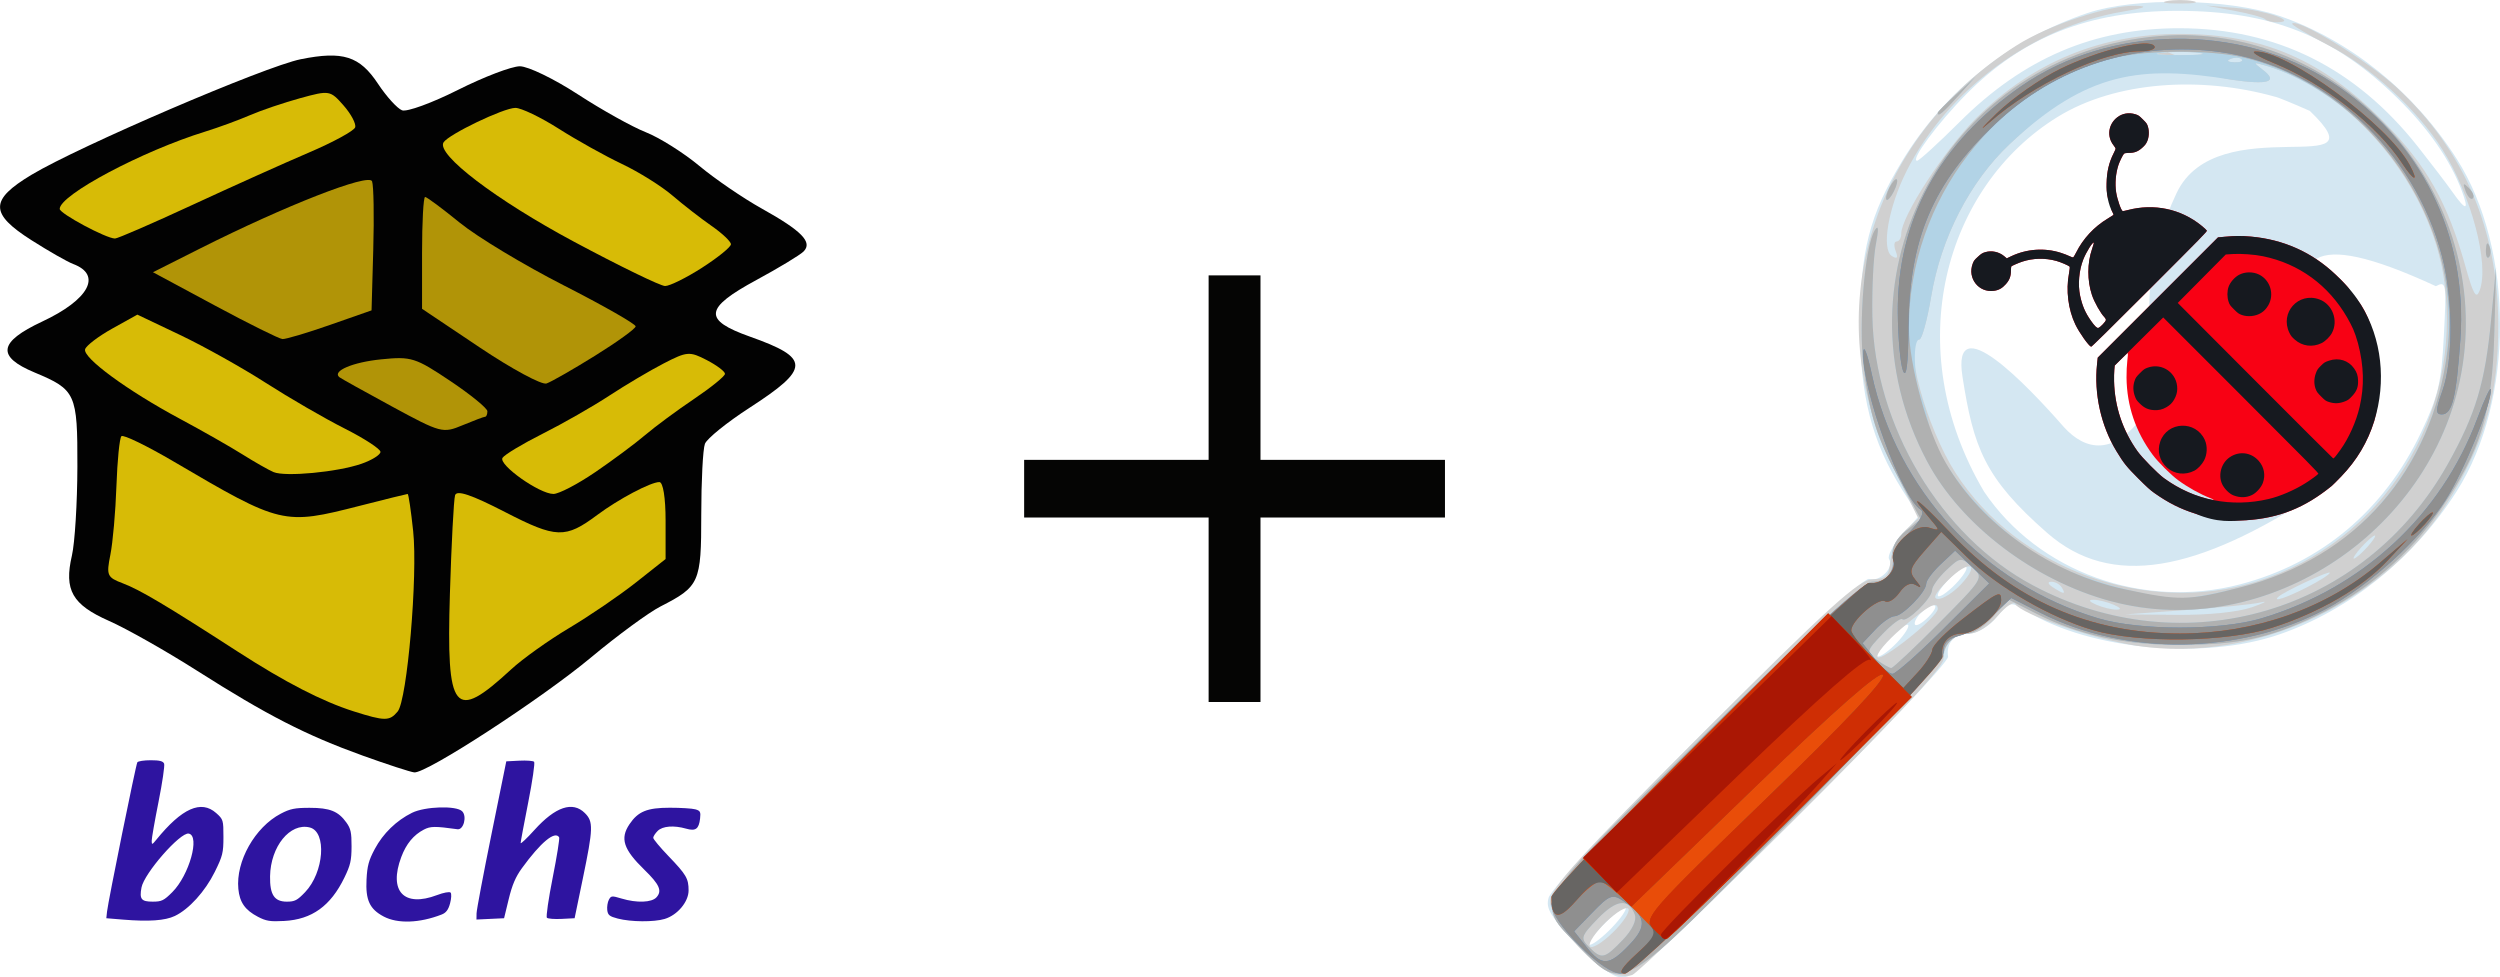 <?xml version="1.0" encoding="UTF-8" standalone="no"?>
<svg
   xmlns:svg="http://www.w3.org/2000/svg"
   xmlns="http://www.w3.org/2000/svg"
   xmlns:sodipodi="http://sodipodi.sourceforge.net/DTD/sodipodi-0.dtd"
   xmlns:inkscape="http://www.inkscape.org/namespaces/inkscape"
   sodipodi:docname="bochsdbg.svg"
   inkscape:version="1.1-dev (d1157cc2fb, 2020-05-29)"
   id="svg6"
   version="1.1"
   viewBox="0 0 152.976 59.805"
   height="59.805mm"
   width="152.976mm">
  <defs
     id="defs2" />
  <sodipodi:namedview
     inkscape:window-maximized="1"
     inkscape:window-y="27"
     inkscape:window-x="0"
     inkscape:window-height="1025"
     inkscape:window-width="1920"
     fit-margin-bottom="0"
     fit-margin-right="0"
     fit-margin-left="0"
     fit-margin-top="0"
     inkscape:snap-global="false"
     showgrid="false"
     inkscape:current-layer="layer3"
     inkscape:document-units="mm"
     inkscape:cy="191.61608"
     inkscape:cx="282.24779"
     inkscape:zoom="1.4"
     inkscape:pageshadow="2"
     inkscape:pageopacity="0.0"
     borderopacity="1.0"
     bordercolor="#666666"
     pagecolor="#ffffff"
     id="base" />
  <g
     transform="translate(-26.841,-17.948)"
     id="layer1"
     inkscape:groupmode="layer"
     inkscape:label="Layer 1">
    <g
       transform="matrix(0.46,0,0,0.46,92.117,-112.138)"
       id="g108567">
      <path
         id="path108460"
         d="m -125.557,405.123 -2.205,-0.182 0.095,-0.882 c 0.147,-1.366 3.837,-19.545 4.03,-19.858 0.094,-0.153 0.895,-0.277 1.78,-0.277 1.187,0 1.655,0.12 1.785,0.459 0.097,0.253 -0.238,2.534 -0.744,5.071 -0.506,2.536 -0.916,4.876 -0.911,5.199 0.009,0.541 0.057,0.53 0.607,-0.147 3.416,-4.206 5.971,-5.343 7.977,-3.551 0.93,0.831 0.96,0.929 0.96,3.175 0,2.103 -0.106,2.533 -1.153,4.65 -1.282,2.593 -3.429,4.962 -5.314,5.862 -1.294,0.618 -3.447,0.768 -6.908,0.482 z m 6.574,-3.654 c 2.247,-2.247 3.72,-7.497 2.185,-7.788 -1.119,-0.212 -5.93,5.281 -6.286,7.177 -0.29,1.548 -0.028,1.878 1.494,1.878 1.187,0 1.484,-0.144 2.607,-1.267 z m 11.374,3.272 c -1.698,-0.887 -2.418,-1.918 -2.59,-3.704 -0.352,-3.669 2.204,-8.202 5.641,-10.002 1.249,-0.654 1.867,-0.78 3.84,-0.781 2.691,-0.002 3.817,0.451 4.9,1.97 0.573,0.803 0.683,1.32 0.678,3.164 -0.006,1.874 -0.148,2.496 -0.952,4.149 -1.834,3.777 -4.321,5.568 -8.007,5.767 -1.879,0.102 -2.397,0.019 -3.51,-0.563 z m 6.288,-3.265 c 2.524,-2.634 2.914,-8.034 0.622,-8.609 -2.624,-0.658 -5.216,2.532 -5.281,6.499 -0.04,2.45 0.569,3.37 2.233,3.37 1.052,0 1.385,-0.172 2.426,-1.26 z m 10.454,3.236 c -1.867,-0.987 -2.422,-2.187 -2.281,-4.924 0.094,-1.813 0.292,-2.546 1.101,-4.063 1.096,-2.057 2.878,-3.787 4.95,-4.808 1.736,-0.855 5.892,-0.982 6.671,-0.204 0.669,0.669 0.191,2.503 -0.623,2.39 -3.002,-0.416 -3.587,-0.41 -4.467,0.045 -1.372,0.709 -2.353,1.899 -3.008,3.645 -1.71,4.559 0.347,6.744 4.768,5.064 0.855,-0.325 1.648,-0.472 1.788,-0.331 0.14,0.14 0.112,0.775 -0.065,1.431 -0.232,0.861 -0.534,1.263 -1.124,1.492 -2.947,1.146 -5.854,1.245 -7.71,0.263 z m 31.154,0.278 c -1.114,-0.29 -1.337,-0.469 -1.414,-1.138 -0.05,-0.437 0.047,-1.053 0.216,-1.369 0.289,-0.54 0.391,-0.55 1.682,-0.162 2.029,0.611 4.013,0.541 4.65,-0.163 0.779,-0.861 0.408,-1.702 -1.619,-3.675 -2.782,-2.708 -3.251,-4.15 -1.97,-6.051 1.146,-1.7 2.346,-2.19 5.363,-2.19 1.455,0 2.983,0.095 3.396,0.212 0.655,0.185 0.735,0.342 0.63,1.239 -0.161,1.381 -0.593,1.694 -1.843,1.336 -1.645,-0.472 -3.147,-0.353 -3.8,0.3 -0.323,0.323 -0.588,0.734 -0.588,0.913 0,0.179 0.909,1.27 2.019,2.425 2.381,2.476 2.684,2.993 2.684,4.578 0,1.516 -1.483,3.282 -3.183,3.792 -1.432,0.429 -4.479,0.406 -6.223,-0.047 z m -18.799,-0.697 c 0.007,-0.452 0.9,-5.187 1.984,-10.522 l 1.971,-9.7 1.733,-0.089 c 0.953,-0.049 1.839,0.017 1.969,0.147 0.13,0.13 -0.22,2.547 -0.778,5.372 -0.558,2.825 -1.014,5.27 -1.014,5.434 0,0.164 0.821,-0.612 1.825,-1.724 2.806,-3.109 5.099,-3.878 6.722,-2.255 1.138,1.138 1.11,2.019 -0.273,8.694 l -1.096,5.291 -1.721,0.089 c -0.947,0.049 -1.83,-0.02 -1.964,-0.153 -0.134,-0.134 0.214,-2.539 0.772,-5.344 0.558,-2.806 0.943,-5.217 0.856,-5.358 -0.558,-0.902 -2.442,0.66 -4.948,4.104 -0.844,1.159 -1.302,2.232 -1.759,4.115 l -0.618,2.547 -1.837,0.087 -1.837,0.087 z"
         style="fill:#2e14a0;stroke-width:0.294"
         sodipodi:nodetypes="scsssssssssssssssssssscsssssssssssssssssssssssssssssssssssssssssscssssssscssssssccccs" />
      <g
         id="g108553">
        <path
           id="path108458"
           d="m -93.664,383.306 c -7.522,-2.707 -12.733,-5.378 -22.058,-11.309 -4.092,-2.602 -9.345,-5.574 -11.674,-6.604 -4.904,-2.169 -6.008,-4.106 -4.945,-8.684 0.391,-1.688 0.72,-7.013 0.731,-11.835 0.021,-9.738 -0.205,-10.236 -5.685,-12.526 -5.099,-2.13 -4.814,-4.053 1.002,-6.777 6.229,-2.918 7.999,-6.2 4.127,-7.656 -0.77,-0.29 -3.268,-1.715 -5.549,-3.167 -5.576,-3.549 -5.576,-5.351 0,-8.701 6.306,-3.788 31.078,-14.422 35.813,-15.373 5.615,-1.128 7.84,-0.421 10.279,3.263 1.123,1.698 2.564,3.287 3.2,3.531 0.637,0.244 3.977,-0.974 7.423,-2.706 3.446,-1.733 7.159,-3.15 8.251,-3.15 1.092,0 4.566,1.682 7.722,3.737 3.155,2.055 7.22,4.321 9.032,5.036 1.812,0.714 5.012,2.728 7.112,4.475 2.099,1.747 5.832,4.298 8.296,5.671 5.346,2.978 6.81,4.481 5.573,5.719 -0.475,0.475 -3.287,2.176 -6.248,3.779 -6.974,3.775 -7.15,5.324 -0.859,7.555 8.028,2.847 8.019,4.215 -0.061,9.442 -3.005,1.944 -5.683,4.106 -5.951,4.806 -0.268,0.699 -0.488,4.951 -0.488,9.447 0,9.023 -0.224,9.528 -5.416,12.186 -1.584,0.811 -5.725,3.848 -9.202,6.748 -6.625,5.526 -21.962,15.503 -23.563,15.328 -0.513,-0.056 -3.599,-1.061 -6.859,-2.234 z"
           style="fill:#020202;fill-opacity:1;stroke-width:0.79" />
        <path
           id="path108485"
           d="m -116.336,310.066 c 5.299,-2.453 12.28,-5.591 15.514,-6.972 3.234,-1.381 6.006,-2.891 6.161,-3.354 0.155,-0.464 -0.536,-1.772 -1.534,-2.907 -1.782,-2.027 -1.885,-2.044 -5.766,-0.981 -2.173,0.596 -5.195,1.62 -6.716,2.277 -1.521,0.657 -4.188,1.634 -5.926,2.171 -8.38,2.588 -19.359,8.422 -19.359,10.287 0,0.624 6.188,3.938 7.355,3.939 0.351,3.5e-4 4.973,-2.007 10.272,-4.46 z"
           style="fill:#d7bb06;fill-opacity:1;stroke-width:0.79" />
        <path
           id="path108483"
           d="m -48.496,318.395 c 2.102,-1.349 3.822,-2.747 3.822,-3.107 0,-0.36 -1.156,-1.456 -2.568,-2.435 -1.412,-0.98 -3.759,-2.802 -5.214,-4.049 -1.455,-1.247 -4.478,-3.137 -6.716,-4.198 -2.239,-1.062 -6.026,-3.174 -8.416,-4.693 -2.39,-1.519 -4.98,-2.764 -5.755,-2.766 -1.556,-0.004 -8.903,3.524 -9.563,4.592 -0.985,1.594 6.977,7.654 17.357,13.211 6.05,3.238 11.501,5.89 12.115,5.894 0.614,0.003 2.836,-1.098 4.939,-2.447 z"
           style="fill:#d7bb06;fill-opacity:1;stroke-width:0.79" />
        <path
           id="path108481"
           d="m -98.01,326.017 5.531,-1.935 0.227,-8.083 c 0.125,-4.446 0.053,-8.536 -0.16,-9.091 -0.426,-1.109 -11.553,3.243 -22.902,8.957 l -6.242,3.143 8.217,4.418 c 4.519,2.43 8.573,4.442 9.007,4.472 0.435,0.03 3.279,-0.817 6.321,-1.881 z"
           style="fill:#b19407;fill-opacity:1;stroke-width:0.79" />
        <path
           id="path108479"
           d="m -62.722,330.096 c 2.938,-1.827 5.356,-3.575 5.373,-3.885 0.018,-0.309 -4.29,-2.766 -9.573,-5.459 -5.283,-2.694 -11.501,-6.441 -13.817,-8.327 -2.316,-1.886 -4.394,-3.43 -4.617,-3.43 -0.223,0 -0.406,3.348 -0.406,7.44 v 7.44 l 7.704,5.162 c 4.237,2.839 8.22,4.986 8.85,4.772 0.63,-0.215 3.549,-1.886 6.487,-3.713 z"
           style="fill:#b19407;fill-opacity:1;stroke-width:0.79" />
        <path
           id="path108477"
           d="m -77.369,338.231 c 0.164,0 0.299,-0.326 0.299,-0.725 0,-0.399 -2.222,-2.214 -4.939,-4.033 -4.649,-3.115 -5.188,-3.283 -9.2,-2.876 -3.778,0.383 -6.528,1.553 -5.564,2.366 0.188,0.159 3.347,1.918 7.019,3.909 6.494,3.521 6.751,3.589 9.381,2.49 1.487,-0.621 2.839,-1.13 3.003,-1.13 z"
           style="fill:#b19407;fill-opacity:1;stroke-width:0.79" />
        <path
           id="path108475"
           d="m -93.812,344.486 c 1.385,-0.483 2.519,-1.194 2.519,-1.579 0,-0.386 -2.154,-1.789 -4.787,-3.118 -2.633,-1.329 -7.344,-4.058 -10.47,-6.065 -3.126,-2.007 -8.249,-4.87 -11.384,-6.362 l -5.701,-2.713 -3.328,1.852 c -1.83,1.019 -3.459,2.255 -3.618,2.747 -0.364,1.12 5.617,5.511 12.611,9.259 2.929,1.569 6.662,3.694 8.297,4.72 1.634,1.027 3.505,2.092 4.157,2.368 1.56,0.66 8.522,-4.7e-4 11.705,-1.11 z"
           style="fill:#d7bb06;fill-opacity:1;stroke-width:0.79" />
        <path
           id="path108473"
           d="m -62.739,345.615 c 2.33,-1.589 5.321,-3.811 6.645,-4.939 1.325,-1.128 4.257,-3.295 6.517,-4.816 2.26,-1.521 4.11,-3.023 4.111,-3.338 7.9e-4,-0.315 -1.091,-1.137 -2.426,-1.828 -2.283,-1.181 -2.625,-1.154 -5.729,0.448 -1.816,0.937 -5.079,2.87 -7.252,4.295 -2.173,1.425 -6.147,3.696 -8.832,5.045 -2.685,1.349 -5.094,2.798 -5.354,3.219 -0.567,0.917 4.913,4.801 6.774,4.801 0.72,0 3.215,-1.3 5.545,-2.889 z"
           style="fill:#d7bb06;fill-opacity:1;stroke-width:0.79" />
        <path
           id="path108471"
           d="m -73.91,371.838 c 1.521,-1.405 4.991,-3.879 7.71,-5.499 2.72,-1.619 6.72,-4.347 8.889,-6.062 l 3.945,-3.118 v -5.118 c 0,-3.046 -0.336,-5.118 -0.829,-5.118 -1.155,0 -5.426,2.261 -8.258,4.371 -4.253,3.169 -5.442,3.132 -12.282,-0.39 -4.469,-2.301 -6.407,-2.953 -6.634,-2.233 -0.176,0.56 -0.486,6.455 -0.688,13.1 -0.482,15.851 0.531,17.102 8.147,10.067 z"
           style="fill:#d7bb06;fill-opacity:1;stroke-width:0.79" />
        <path
           id="path108469"
           d="m -89.006,377.444 c 1.27,-1.53 2.692,-18.081 2.062,-24.002 -0.289,-2.716 -0.618,-4.939 -0.731,-4.939 -0.113,0 -2.986,0.711 -6.385,1.58 -10.123,2.589 -10.427,2.517 -24.709,-5.874 -3.594,-2.112 -6.737,-3.637 -6.984,-3.39 -0.247,0.247 -0.545,3.233 -0.663,6.635 -0.117,3.402 -0.48,7.513 -0.806,9.136 -0.552,2.748 -0.437,3.009 1.666,3.804 2.271,0.858 5.803,2.958 15.296,9.095 6.282,4.06 11.233,6.61 15.408,7.934 4.14,1.313 4.771,1.315 5.844,0.022 z"
           style="fill:#d7bb06;fill-opacity:1;stroke-width:0.79" />
      </g>
    </g>
  </g>
  <g
     transform="translate(-26.841,-17.948)"
     inkscape:label="Layer 2"
     id="layer2"
     inkscape:groupmode="layer">
    <path
       id="path108764-9"
       d="m 100.797,55.259 v -5.644 h -5.644 -5.644 v -1.764 -1.764 h 5.644 5.644 v -5.644 -5.644 h 1.587 1.587 v 5.644 5.644 h 5.644 5.644 v 1.764 1.764 h -5.644 -5.644 v 5.644 5.644 h -1.587 -1.587 z"
       style="fill:#050504;stroke-width:0.353"
       sodipodi:nodetypes="ccccccccccccccccccccccccc" />
  </g>
  <g
     transform="translate(-26.841,-17.948)"
     inkscape:label="Layer 3"
     id="layer3"
     inkscape:groupmode="layer">
    <g
       transform="translate(0,-3.277)"
       id="g108891">
      <g
         id="g108872"
         transform="translate(207.934,-119.868)">
        <path
           style="fill:#d4e7f2;stroke-width:0.353"
           d="m -84.45,198.964 c -1.762,-1.762 -2.082,-2.263 -1.881,-2.942 0.38,-1.283 18.92,-19.724 19.61,-19.505 0.653,0.207 1.549,-0.683 1.222,-1.213 -0.119,-0.193 0.242,-0.865 0.802,-1.492 l 1.019,-1.141 -0.997,-1.572 c -1.879,-2.963 -2.61,-5.804 -2.601,-10.115 0.009,-4.515 0.579,-6.74 2.562,-10.011 2.609,-4.302 6.568,-7.467 11.365,-9.084 2.893,-0.975 8.578,-0.893 11.709,0.17 4.301,1.46 8.267,4.654 10.878,8.762 3.528,5.549 3.528,14.778 0,20.327 -2.606,4.1 -6.561,7.289 -10.878,8.772 -4.589,1.576 -11.538,0.941 -15.404,-1.408 -1.047,-0.636 -1.05,-0.636 -1.883,0.354 -0.479,0.569 -1.188,0.992 -1.664,0.992 -0.902,0 -1.432,0.576 -1.298,1.411 0.107,0.669 -18.513,19.249 -19.618,19.577 -0.679,0.201 -1.18,-0.119 -2.942,-1.881 z m 1.993,-1.111 c 0.556,-0.58 0.932,-1.133 0.836,-1.229 -0.096,-0.096 -0.711,0.378 -1.366,1.055 -0.655,0.676 -1.031,1.229 -0.836,1.229 0.196,0 0.811,-0.475 1.366,-1.055 z m 17.465,-17.465 c 0.455,-0.484 0.749,-0.959 0.653,-1.055 -0.096,-0.096 -0.629,0.3 -1.185,0.881 -0.556,0.58 -0.85,1.055 -0.653,1.055 0.197,0 0.73,-0.396 1.185,-0.881 z m 2.305,-2.225 c -0.237,-0.237 -1.245,0.643 -1.245,1.087 0,0.2 0.318,0.076 0.708,-0.276 0.389,-0.352 0.631,-0.717 0.538,-0.81 z m 1.93,-2.309 c 0,-0.194 -0.397,0.02 -0.882,0.476 -0.485,0.456 -0.882,0.987 -0.882,1.181 0,0.194 0.397,-0.02 0.882,-0.476 0.485,-0.456 0.882,-0.987 0.882,-1.181 z m 16.742,0.994 c 4.942,-1.287 8.799,-4.521 11.059,-9.273 1.06,-2.229 1.252,-3.041 1.404,-5.948 0.168,-3.217 0.146,-3.352 -0.491,-3.023 -16.32,-7.551 -1.891,9.172 -7.189,12.636 -7.458,4.876 -12.678,5.884 -16.588,2.467 -3.864,-3.377 -4.516,-5.26 -5.189,-9.571 -0.673,-4.31 3.928,0.484 6.21,3.094 1.312,1.44 3.092,1.829 4.978,-0.889 1.695,-2.553 -1.52,-6.106 1.907,-13.419 2.48,-5.293 12.807,-0.586 8.158,-5.044 -1.07,-0.473 -2.017,-0.86 -2.104,-0.86 -4.549,-1.281 -9.762,-0.965 -13.316,1.223 -6.907,4.251 -9.731,14.122 -4.509,22.938 3.315,4.912 9.705,7.223 15.671,5.669 z m 13.566,-24.066 c -0.722,-1.915 -2.046,-3.824 -3.94,-5.681 -3.895,-3.818 -7.741,-5.344 -13.474,-5.344 -5.395,0 -9.446,1.599 -12.907,5.096 -1.752,1.77 -3.457,4.077 -3.014,4.077 0.12,0 1.295,-1.073 2.611,-2.383 3.919,-3.904 8.221,-5.735 13.454,-5.726 5.914,0.009 10.762,2.418 14.576,7.244 0.819,1.036 1.775,2.29 2.123,2.786 0.822,1.169 1.028,1.145 0.57,-0.068 z"
           id="path108800"
           sodipodi:nodetypes="ssssscscssssssssssssssssssssssssssssssscsscsszccsccsccccssssscsscc" />
        <path
           style="fill:#d0d0d0;stroke-width:0.353"
           d="m -82.453,200.659 c -1.317,-0.509 -3.792,-3.388 -3.792,-4.41 0,-0.779 1.724,-2.679 9.357,-10.313 7.683,-7.683 9.537,-9.364 10.363,-9.394 0.859,-0.031 1.021,-0.197 1.113,-1.139 0.059,-0.607 0.465,-1.439 0.902,-1.849 l 0.794,-0.746 -1.525,-3.09 c -4.623,-9.368 -1.483,-20.119 7.55,-25.851 1.964,-1.246 5.682,-2.481 7.29,-2.421 0.789,0.029 0.568,0.131 -0.767,0.353 -5.504,0.916 -10.76,4.781 -13.257,9.75 -1.121,2.23 -1.565,4.802 -0.9,5.213 0.325,0.201 0.39,0.113 0.229,-0.306 -0.124,-0.323 -0.098,-0.587 0.058,-0.587 0.156,0 0.283,-0.215 0.283,-0.478 0,-1.049 2.666,-5.153 4.597,-7.076 3.437,-3.423 7.607,-5.146 12.454,-5.146 5.081,0 8.755,1.593 12.524,5.432 2.6,2.648 3.867,4.908 4.967,8.856 0.463,1.663 0.646,1.965 0.852,1.411 0.604,-1.622 -0.508,-5.818 -2.287,-8.638 -1.543,-2.444 -4.368,-5.029 -6.949,-6.359 -1.298,-0.669 -2.306,-1.269 -2.241,-1.335 0.347,-0.347 4.637,2.279 6.42,3.931 4.103,3.802 6.194,8.702 6.194,14.517 0,4.143 -0.742,6.888 -2.801,10.361 -3.855,6.502 -11.908,10.366 -19.31,9.265 -2.563,-0.381 -7.056,-1.924 -7.448,-2.557 -0.107,-0.173 -0.596,0.162 -1.087,0.744 -0.496,0.589 -1.238,1.06 -1.672,1.06 -0.977,0 -1.627,0.628 -1.627,1.572 0,0.48 -3.135,3.844 -9.26,9.937 -5.093,5.066 -9.499,9.291 -9.79,9.388 -0.291,0.097 -0.847,0.054 -1.235,-0.096 z m 1.005,-3.954 c -0.111,-0.18 -0.734,0.188 -1.384,0.817 -0.65,0.63 -1.09,1.292 -0.979,1.472 0.111,0.18 0.734,-0.188 1.384,-0.817 0.65,-0.63 1.09,-1.292 0.979,-1.472 z m 18.927,-18.346 c 3.4e-4,-0.531 -0.564,-0.23 -2.207,1.178 -0.923,0.791 -1.588,1.584 -1.478,1.763 0.203,0.328 3.685,-2.451 3.685,-2.941 z m 19.227,-0.109 c 0.776,-0.273 1.014,-0.404 0.529,-0.292 -0.485,0.112 -2.549,0.322 -4.586,0.467 l -3.704,0.263 3.175,0.029 c 1.899,0.018 3.742,-0.17 4.586,-0.467 z m -8.467,-0.155 c -0.388,-0.167 -0.944,-0.303 -1.235,-0.303 -0.334,0 -0.268,0.112 0.176,0.303 0.388,0.167 0.944,0.303 1.235,0.303 0.334,0 0.268,-0.112 -0.176,-0.303 z m -9.35,-1.233 c 1.242,-1.322 0.506,-1.551 -0.797,-0.248 -0.773,0.773 -0.956,1.128 -0.579,1.128 0.302,0 0.921,-0.396 1.376,-0.881 z m 21.182,0.168 c 0.768,-0.392 1.397,-0.792 1.397,-0.889 0,-0.158 -2.785,1.142 -3.146,1.469 -0.39,0.353 0.495,0.06 1.749,-0.58 z m -15.007,0.007 c -0.12,-0.194 -0.407,-0.35 -0.638,-0.347 -0.252,0.003 -0.209,0.142 0.109,0.347 0.678,0.438 0.8,0.438 0.529,0 z m 11.869,-0.34 c 7.781,-2.405 12.646,-10.139 11.546,-18.357 -0.781,-5.838 -5.581,-11.663 -10.892,-13.22 -0.829,-0.243 -0.842,-0.228 -0.211,0.253 0.956,0.73 0.331,0.927 -1.906,0.601 -4.235,-0.629 -3.52,-5.513 -13.606,3.952 -2.422,2.29 -4.183,5.712 -4.785,9.297 -0.244,1.454 -0.572,2.644 -0.728,2.644 -1.042,0 0.407,5.342 2.212,8.155 3.772,5.878 11.665,8.746 18.369,6.674 z m 6.828,-2.129 c 0.351,-0.388 0.559,-0.706 0.462,-0.706 -0.097,0 -0.464,0.318 -0.815,0.706 -0.351,0.388 -0.559,0.706 -0.462,0.706 0.097,0 0.464,-0.318 0.815,-0.706 z m -7.68,-29.846 c -0.117,-0.117 -0.421,-0.13 -0.676,-0.028 -0.281,0.113 -0.198,0.196 0.213,0.213 0.372,0.015 0.58,-0.068 0.463,-0.185 z m -2.638,-0.395 c -0.631,-0.078 -1.662,-0.078 -2.293,0 -0.631,0.078 -0.115,0.142 1.147,0.142 1.261,0 1.777,-0.064 1.147,-0.142 z m 4.062,-2.062 c -0.11,-0.11 -0.97,-0.343 -1.911,-0.517 l -1.71,-0.317 1.854,0.148 c 1.786,0.143 3.829,0.851 2.526,0.876 -0.307,0.006 -0.649,-0.08 -0.759,-0.19 z m -6.002,-1.107 c 0.437,-0.084 1.151,-0.084 1.587,0 0.437,0.084 0.079,0.153 -0.794,0.153 -0.873,0 -1.23,-0.069 -0.794,-0.153 z"
           id="path108798"
           sodipodi:nodetypes="cssssscsssssssssssssssssssssssssssccssssssssssssccssssssssssssssscsscsssccsssccssssscssccscsssscscsssss" />
        <path
           style="fill:#b2d3e6;stroke-width:0.353"
           d="m -84.495,198.984 c -2.754,-2.796 -3.029,-2.336 7.77,-12.993 6.592,-6.505 9.667,-9.308 10.21,-9.308 0.918,0 1.364,-0.592 1.229,-1.634 -0.06,-0.468 0.247,-1.023 0.814,-1.47 l 0.911,-0.717 -1.207,-2.235 c -1.499,-2.777 -1.919,-4.093 -2.298,-7.196 -0.31,-2.547 0.083,-7.263 0.688,-8.242 0.232,-0.375 0.255,-0.099 0.07,0.857 -0.15,0.776 -0.246,2.76 -0.214,4.41 0.13,6.687 4.18,13.461 9.848,16.468 9.241,4.904 20.274,1.666 25.369,-7.446 1.708,-3.055 2.28,-4.964 2.647,-8.846 l 0.3,-3.175 -0.108,4.057 c -0.129,4.85 -0.821,7.124 -3.251,10.697 -1.913,2.812 -4.575,5.098 -7.647,6.564 -2.891,1.38 -4.725,1.77 -8.358,1.781 -3.356,0.01 -6.197,-0.61 -8.767,-1.912 l -1.714,-0.869 -0.928,1.042 c -0.511,0.573 -1.213,1.042 -1.561,1.042 -0.774,0 -1.476,0.658 -1.487,1.393 -0.005,0.301 -4.175,4.793 -9.267,9.984 -10.662,10.867 -10.232,10.611 -13.051,7.749 z m 2.692,-0.371 c 0.587,-0.612 0.876,-1.218 0.744,-1.56 -0.388,-1.01 -1.116,-0.93 -2.257,0.248 -1.04,1.073 -1.081,1.202 -0.547,1.736 0.775,0.775 0.944,0.74 2.059,-0.424 z m 19.375,-19.408 c 2.717,-2.734 2.733,-2.762 2.025,-3.403 -0.695,-0.629 -0.738,-0.624 -1.592,0.179 -0.483,0.454 -0.878,1.008 -0.878,1.231 0,0.491 -1.567,2.019 -1.816,1.771 -0.097,-0.097 -0.641,0.31 -1.209,0.905 -1.004,1.051 -1.014,1.095 -0.348,1.584 0.377,0.277 0.774,0.5 0.882,0.496 0.108,-0.004 1.43,-1.247 2.936,-2.763 z m 10.498,-1.324 c -4.698,-1.262 -9.163,-4.656 -11.231,-8.536 -6.081,-11.41 1.338,-24.998 14.221,-26.048 10.933,-0.891 20.222,9.211 18.535,20.156 -1.545,10.024 -11.953,17 -21.525,14.427 z m 7.931,-0.846 c 1.518,-0.388 3.478,-1.127 4.356,-1.641 9.466,-5.548 11.231,-18.537 3.57,-26.275 -1.838,-1.856 -4.279,-3.396 -6.34,-4.001 -0.829,-0.243 -0.842,-0.228 -0.211,0.253 0.956,0.73 0.331,0.927 -1.906,0.601 -5.565,-0.903 -8.857,-0.504 -13.605,3.952 -2.422,2.29 -4.183,5.712 -4.785,9.297 -0.244,1.454 -0.572,2.644 -0.728,2.644 -0.397,0 -0.355,2.237 0.064,3.338 0.191,0.503 0.421,1.318 0.51,1.812 0.47,2.595 4.064,6.692 7.451,8.495 1.971,1.049 5.899,2.137 7.95,2.202 0.503,0.016 2.156,-0.289 3.674,-0.677 z m 0.08,-32.316 c -0.117,-0.117 -0.421,-0.13 -0.676,-0.028 -0.281,0.113 -0.198,0.196 0.213,0.213 0.372,0.015 0.58,-0.068 0.463,-0.185 z m -2.638,-0.395 c -0.631,-0.078 -1.662,-0.078 -2.293,0 -0.631,0.078 -0.115,0.142 1.147,0.142 1.261,0 1.777,-0.064 1.147,-0.142 z m 17.579,12.044 c 0.017,-0.411 0.101,-0.495 0.213,-0.213 0.102,0.255 0.089,0.559 -0.028,0.676 -0.117,0.117 -0.201,-0.091 -0.185,-0.463 z m -36.706,-3.146 c 0,-0.194 0.154,-0.591 0.342,-0.882 0.188,-0.291 0.342,-0.37 0.342,-0.176 0,0.194 -0.154,0.591 -0.342,0.882 -0.188,0.291 -0.342,0.37 -0.342,0.176 z m 35.466,-0.426 c -0.191,-0.503 -0.151,-0.543 0.197,-0.197 0.241,0.239 0.349,0.524 0.241,0.633 -0.109,0.109 -0.306,-0.087 -0.438,-0.435 z m -32.302,-4.8 c 0,-0.061 0.516,-0.577 1.147,-1.147 l 1.147,-1.036 -1.036,1.147 c -0.966,1.069 -1.257,1.309 -1.257,1.036 z"
           id="path108796"
           sodipodi:nodetypes="ssssscsssssssscssscscsscssssssssssssssscsssssssssssccsssssssscssccscsscssccssssssssssscss" />
        <path
           style="fill:#b0b1b1;stroke-width:0.353"
           d="m -84.495,198.984 c -2.754,-2.796 -3.029,-2.336 7.77,-12.993 6.592,-6.505 9.667,-9.308 10.21,-9.308 0.918,0 1.364,-0.592 1.229,-1.634 -0.06,-0.468 0.247,-1.023 0.814,-1.47 l 0.911,-0.717 -1.207,-2.235 c -1.499,-2.777 -1.919,-4.093 -2.298,-7.196 -0.31,-2.547 0.083,-7.263 0.688,-8.242 0.232,-0.375 0.255,-0.099 0.07,0.857 -0.15,0.776 -0.246,2.76 -0.214,4.41 0.13,6.687 4.18,13.461 9.848,16.468 9.241,4.904 20.274,1.666 25.369,-7.446 1.708,-3.055 2.28,-4.964 2.647,-8.846 l 0.3,-3.175 -0.108,4.057 c -0.129,4.85 -0.821,7.124 -3.251,10.697 -1.913,2.812 -4.575,5.098 -7.647,6.564 -2.891,1.38 -4.725,1.77 -8.358,1.781 -3.356,0.01 -6.197,-0.61 -8.767,-1.912 l -1.714,-0.869 -0.928,1.042 c -0.511,0.573 -1.213,1.042 -1.561,1.042 -0.774,0 -1.476,0.658 -1.487,1.393 -0.005,0.301 -4.175,4.793 -9.267,9.984 -10.662,10.867 -10.232,10.611 -13.051,7.749 z m 2.692,-0.371 c 0.587,-0.612 0.876,-1.218 0.744,-1.56 -0.388,-1.01 -1.116,-0.93 -2.257,0.248 -1.04,1.073 -1.081,1.202 -0.547,1.736 0.775,0.775 0.944,0.74 2.059,-0.424 z m 19.375,-19.408 c 2.717,-2.734 2.733,-2.762 2.025,-3.403 -0.695,-0.629 -0.738,-0.624 -1.592,0.179 -0.483,0.454 -0.878,1.008 -0.878,1.231 0,0.491 -1.567,2.019 -1.816,1.771 -0.097,-0.097 -0.641,0.31 -1.209,0.905 -1.004,1.051 -1.014,1.095 -0.348,1.584 0.377,0.277 0.774,0.5 0.882,0.496 0.108,-0.004 1.43,-1.247 2.936,-2.763 z m 10.498,-1.324 c -4.698,-1.262 -9.163,-4.656 -11.231,-8.536 -6.081,-11.41 1.338,-24.998 14.221,-26.048 10.933,-0.891 20.222,9.211 18.535,20.156 -1.545,10.024 -11.953,17 -21.525,14.427 z m 7.931,-0.846 c 7.069,-1.808 11.755,-7.168 12.665,-14.486 0.98,-7.883 -4.803,-16.166 -12.531,-17.948 -1.984,-0.457 -5.697,-0.457 -7.681,2.2e-4 -7.338,1.692 -12.739,8.706 -12.739,16.543 0,2.242 1.115,6.328 2.259,8.281 2.23,3.805 6.42,6.758 10.97,7.73 3.314,0.709 3.852,0.699 7.057,-0.12 z m 15.02,-20.667 c 0.017,-0.411 0.101,-0.495 0.213,-0.213 0.102,0.255 0.089,0.559 -0.028,0.676 -0.117,0.117 -0.201,-0.091 -0.185,-0.463 z m -36.706,-3.146 c 0,-0.194 0.154,-0.591 0.342,-0.882 0.188,-0.291 0.342,-0.37 0.342,-0.176 0,0.194 -0.154,0.591 -0.342,0.882 -0.188,0.291 -0.342,0.37 -0.342,0.176 z m 35.466,-0.426 c -0.191,-0.503 -0.151,-0.543 0.197,-0.197 0.241,0.239 0.349,0.524 0.241,0.633 -0.109,0.109 -0.306,-0.087 -0.438,-0.435 z m -32.302,-4.8 c 0,-0.061 0.516,-0.577 1.147,-1.147 l 1.147,-1.036 -1.036,1.147 c -0.966,1.069 -1.257,1.309 -1.257,1.036 z"
           id="path108794"
           sodipodi:nodetypes="ssssscsssssssscssscscsscssssssssssssssscsssssssssssssscssccssssssssssscss" />
        <path
           style="fill:#5b94d0;stroke-width:0.353"
           d="m -84.444,198.958 c -1.097,-1.097 -1.713,-2.018 -1.713,-2.56 0,-1.125 18.701,-19.925 19.511,-19.614 0.639,0.245 1.632,-0.792 1.393,-1.455 -0.093,-0.259 0.338,-0.996 0.959,-1.636 0.724,-0.747 0.988,-1.251 0.737,-1.406 -1.175,-0.726 -3.586,-7.292 -3.523,-9.59 0.016,-0.581 0.237,-0.038 0.522,1.286 1.535,7.122 6.876,12.871 13.889,14.953 2.496,0.741 7.43,0.741 9.926,0 6.195,-1.839 11.037,-6.318 13.241,-12.247 0.445,-1.198 0.818,-1.986 0.828,-1.753 0.038,0.873 -1.68,5.056 -2.781,6.772 -1.524,2.374 -4.678,5.244 -7.301,6.641 -5.276,2.811 -12.214,2.909 -17.466,0.248 l -1.8,-0.912 -1.104,1.041 c -0.607,0.573 -1.54,1.144 -2.074,1.269 -0.701,0.165 -0.97,0.447 -0.97,1.017 0,1.162 -18.554,19.658 -19.72,19.658 -0.536,0 -1.463,-0.622 -2.555,-1.714 z m 3.061,-0.063 c 1.105,-1.153 1.015,-1.746 -0.405,-2.689 -0.632,-0.419 -0.828,-0.345 -1.843,0.703 l -1.136,1.172 0.742,0.943 c 0.95,1.207 1.383,1.186 2.643,-0.128 z m 19.224,-19.336 2.787,-2.768 -1.043,-1 -1.043,-1 -0.884,0.831 c -0.486,0.457 -0.884,0.991 -0.884,1.188 0,0.502 -1.451,1.99 -1.94,1.99 -0.223,0 -0.755,0.371 -1.181,0.825 l -0.775,0.825 0.739,0.939 c 0.406,0.517 0.896,0.939 1.089,0.939 0.192,0 1.604,-1.246 3.137,-2.768 z m 30.521,-14.562 c 0.667,-1.89 0.655,-5.614 -0.027,-8.231 -1.694,-6.505 -7.249,-11.616 -13.574,-12.488 -5.093,-0.702 -10.105,0.906 -13.798,4.428 -3.783,3.607 -5.235,7.027 -5.274,12.422 -0.016,2.219 -0.129,3.141 -0.328,2.679 -0.167,-0.388 -0.314,-1.99 -0.328,-3.561 -0.049,-5.666 2.514,-10.381 7.54,-13.871 5.454,-3.787 13.365,-3.887 19.03,-0.241 5.391,3.47 8.308,9.312 7.856,15.732 -0.251,3.567 -0.504,4.586 -1.139,4.586 -0.388,0 -0.381,-0.26 0.041,-1.455 z"
           id="path108790"
           sodipodi:nodetypes="ssssssssssssssscsssssssscssscccsssscsssccsscsssssscc" />
        <path
           style="fill:#8f8f8f;stroke-width:0.353"
           d="m -84.444,198.958 c -1.097,-1.097 -1.713,-2.018 -1.713,-2.56 0,-1.125 18.701,-19.925 19.511,-19.614 0.639,0.245 1.632,-0.792 1.393,-1.455 -0.093,-0.259 0.338,-0.996 0.959,-1.636 0.724,-0.747 0.988,-1.251 0.737,-1.406 -1.175,-0.726 -3.586,-7.292 -3.523,-9.59 0.016,-0.581 0.237,-0.038 0.522,1.286 1.535,7.122 6.876,12.871 13.889,14.953 2.496,0.741 7.43,0.741 9.926,0 6.195,-1.839 11.037,-6.318 13.241,-12.247 0.445,-1.198 0.818,-1.986 0.828,-1.753 0.038,0.873 -1.68,5.056 -2.781,6.772 -1.524,2.374 -4.678,5.244 -7.301,6.641 -5.276,2.811 -12.214,2.909 -17.466,0.248 l -1.8,-0.912 -1.104,1.041 c -0.607,0.573 -1.54,1.144 -2.074,1.269 -0.701,0.165 -0.97,0.447 -0.97,1.017 0,1.162 -18.554,19.658 -19.72,19.658 -0.536,0 -1.463,-0.622 -2.555,-1.714 z m 3.061,-0.063 c 1.105,-1.153 1.015,-1.746 -0.405,-2.689 -0.632,-0.419 -0.828,-0.345 -1.843,0.703 l -1.136,1.172 0.742,0.943 c 0.95,1.207 1.383,1.186 2.643,-0.128 z m 19.224,-19.336 2.787,-2.768 -1.043,-1 -1.043,-1 -0.884,0.831 c -0.486,0.457 -0.884,0.991 -0.884,1.188 0,0.502 -1.451,1.99 -1.94,1.99 -0.223,0 -0.755,0.371 -1.181,0.825 l -0.775,0.825 0.739,0.939 c 0.406,0.517 0.896,0.939 1.089,0.939 0.192,0 1.604,-1.246 3.137,-2.768 z m 30.521,-14.562 c 0.667,-1.89 0.655,-5.614 -0.027,-8.231 -1.694,-6.505 -7.249,-11.616 -13.574,-12.488 -5.093,-0.702 -10.105,0.906 -13.798,4.428 -3.783,3.607 -5.235,7.027 -5.274,12.422 -0.016,2.219 -0.129,3.141 -0.328,2.679 -0.167,-0.388 -0.314,-1.99 -0.328,-3.561 -0.049,-5.666 2.514,-10.381 7.54,-13.871 5.454,-3.787 13.365,-3.887 19.03,-0.241 5.391,3.47 8.308,9.312 7.856,15.732 -0.251,3.567 -0.504,4.586 -1.139,4.586 -0.388,0 -0.381,-0.26 0.041,-1.455 z"
           id="path108788"
           sodipodi:nodetypes="ssssssssssssssscsssssssscssscccsssscsssccsscsssssscc" />
        <path
           style="fill:#e94d09;stroke-width:0.353"
           d="m -80.949,199.458 1.318,-1.213 -1.573,-1.609 c -0.865,-0.885 -1.761,-1.609 -1.992,-1.609 -0.231,0 -0.899,0.546 -1.485,1.213 -1.037,1.181 -1.477,1.104 -1.477,-0.257 0,-0.699 18.832,-19.322 19.436,-19.22 0.785,0.133 1.731,-0.73 1.489,-1.359 -0.31,-0.808 1.28,-2.302 2.159,-2.029 0.682,0.212 0.693,0.184 0.165,-0.438 -1.598,-1.883 -0.876,-1.403 1.2,0.798 3.865,4.097 8.498,6.123 14.004,6.123 4.62,0 8.994,-1.549 12.253,-4.339 l 1.682,-1.44 -1.235,1.324 c -1.536,1.647 -4.175,3.181 -7.057,4.102 -2.786,0.89 -8.164,0.962 -10.959,0.145 -2.621,-0.765 -5.835,-2.629 -7.717,-4.474 l -1.568,-1.537 -1.03,1.173 c -0.896,1.02 -0.967,1.25 -0.549,1.766 0.385,0.475 0.388,0.537 0.012,0.311 -0.303,-0.182 -0.655,-0.017 -0.994,0.467 -0.289,0.412 -0.685,0.651 -0.88,0.53 -0.404,-0.25 -2.066,1.185 -2.066,1.783 0,0.217 0.717,1.098 1.593,1.958 l 1.593,1.563 0.877,-0.945 c 0.482,-0.52 0.886,-1.151 0.897,-1.402 0.011,-0.251 0.842,-1.091 1.847,-1.867 2.209,-1.706 2.366,-1.782 2.366,-1.149 0,0.735 -1.52,2.031 -2.383,2.031 -0.832,0 -1.349,0.601 -1.217,1.412 0.112,0.682 -18.634,19.402 -19.429,19.402 -0.421,0 -0.209,-0.357 0.721,-1.213 z M -33.064,173.155 c 0.351,-0.388 0.718,-0.706 0.815,-0.706 0.097,0 -0.111,0.318 -0.462,0.706 -0.351,0.388 -0.718,0.706 -0.815,0.706 -0.097,0 0.111,-0.318 0.462,-0.706 z m -1.041,-22.071 c -1.535,-2.342 -4.809,-4.895 -7.873,-6.14 -0.918,-0.373 -1.417,-0.687 -1.109,-0.697 1.945,-0.067 8.125,4.479 9.446,6.949 0.577,1.079 0.266,1.004 -0.465,-0.112 z m -24.819,-3.043 c 0.933,-0.91 2.689,-2.14 3.901,-2.733 2.361,-1.156 5.443,-1.899 5.759,-1.389 0.105,0.17 -0.27,0.308 -0.833,0.308 -2.33,0 -6.595,2.008 -9.268,4.363 -0.69,0.608 -0.491,0.361 0.442,-0.549 z"
           id="path108782"
           sodipodi:nodetypes="ccssssssssssscsssscssssssscsssssssscssssssssssssssss" />
        <path
           style="fill:#676563;stroke-width:0.353"
           d="m -80.962,199.476 c 1.083,-0.993 1.231,-1.285 0.868,-1.723 -0.369,-0.444 0.739,-1.664 7.068,-7.78 4.963,-4.796 7.386,-7.37 7.153,-7.6 -0.233,-0.229 -2.9,2.115 -7.862,6.909 l -7.509,7.255 -0.804,-0.755 c -1.08,-1.014 -1.387,-0.961 -2.633,0.458 -1.037,1.181 -1.477,1.104 -1.477,-0.257 0,-0.699 18.832,-19.322 19.436,-19.22 0.785,0.133 1.731,-0.73 1.489,-1.359 -0.31,-0.808 1.28,-2.302 2.159,-2.029 0.682,0.212 0.693,0.184 0.165,-0.438 -1.598,-1.883 -0.876,-1.403 1.2,0.798 3.865,4.097 8.498,6.123 14.004,6.123 4.62,0 8.994,-1.549 12.253,-4.339 l 1.682,-1.44 -1.235,1.324 c -1.536,1.647 -4.175,3.181 -7.057,4.102 -2.786,0.89 -8.164,0.962 -10.959,0.145 -2.621,-0.765 -5.835,-2.629 -7.717,-4.474 l -1.568,-1.537 -1.03,1.173 c -0.896,1.02 -0.967,1.25 -0.549,1.766 0.385,0.475 0.388,0.537 0.012,0.311 -0.303,-0.182 -0.655,-0.017 -0.994,0.467 -0.289,0.412 -0.685,0.651 -0.88,0.53 -0.404,-0.25 -2.066,1.185 -2.066,1.783 0,0.217 0.717,1.098 1.593,1.958 l 1.593,1.563 0.877,-0.945 c 0.482,-0.52 0.886,-1.151 0.897,-1.402 0.011,-0.251 0.842,-1.091 1.847,-1.867 2.209,-1.706 2.366,-1.782 2.366,-1.149 0,0.735 -1.52,2.031 -2.383,2.031 -0.832,0 -1.349,0.601 -1.217,1.412 0.112,0.682 -18.634,19.402 -19.429,19.402 -0.422,0 -0.214,-0.351 0.708,-1.196 z M -33.064,173.155 c 0.351,-0.388 0.718,-0.706 0.815,-0.706 0.097,0 -0.111,0.318 -0.462,0.706 -0.351,0.388 -0.718,0.706 -0.815,0.706 -0.097,0 0.111,-0.318 0.462,-0.706 z m -1.041,-22.071 c -1.535,-2.342 -4.809,-4.895 -7.873,-6.14 -0.918,-0.373 -1.417,-0.687 -1.109,-0.697 1.945,-0.067 8.125,4.479 9.446,6.949 0.577,1.079 0.266,1.004 -0.465,-0.112 z m -24.819,-3.043 c 0.933,-0.91 2.689,-2.14 3.901,-2.733 2.361,-1.156 5.443,-1.899 5.759,-1.389 0.105,0.17 -0.27,0.308 -0.833,0.308 -2.33,0 -6.595,2.008 -9.268,4.363 -0.69,0.608 -0.491,0.361 0.442,-0.549 z"
           id="path108780"
           sodipodi:nodetypes="ssssscsssssssssscsssscssssssscsssssssssssssssssssssssss" />
        <path
           style="fill:#8b7216;stroke-width:0.353"
           d="m -79.943,197.895 c -0.572,-0.632 -0.282,-0.965 6.913,-7.917 4.966,-4.799 7.391,-7.375 7.157,-7.604 -0.233,-0.229 -2.904,2.118 -7.873,6.919 l -7.52,7.266 -1.473,-1.473 -1.473,-1.473 7.492,-7.492 7.492,-7.492 2.556,2.556 2.556,2.556 -7.402,7.408 c -4.071,4.075 -7.498,7.408 -7.615,7.408 -0.117,0 -0.482,-0.297 -0.81,-0.66 z"
           id="path108778"
           sodipodi:nodetypes="sssscccccccsss" />
        <path
           style="fill:#e52603;stroke-width:0.353"
           d="m -79.943,197.895 c -0.572,-0.632 -0.282,-0.965 6.913,-7.917 4.966,-4.799 7.391,-7.375 7.157,-7.604 -0.233,-0.229 -2.904,2.118 -7.873,6.919 l -7.52,7.266 -1.473,-1.473 -1.473,-1.473 7.492,-7.492 7.492,-7.492 2.556,2.556 2.556,2.556 -7.402,7.408 c -4.071,4.075 -7.498,7.408 -7.615,7.408 -0.117,0 -0.482,-0.297 -0.81,-0.66 z"
           id="path108776"
           sodipodi:nodetypes="sssscccccccsss" />
        <path
           style="fill:#cf2e04;stroke-width:0.353"
           d="m -79.943,197.895 c -0.572,-0.632 -0.282,-0.965 6.913,-7.917 4.966,-4.799 7.391,-7.375 7.157,-7.604 -0.233,-0.229 -2.904,2.118 -7.873,6.919 l -7.52,7.266 -1.473,-1.473 -1.473,-1.473 7.492,-7.492 7.492,-7.492 2.556,2.556 2.556,2.556 -7.402,7.408 c -4.071,4.075 -7.498,7.408 -7.615,7.408 -0.117,0 -0.482,-0.297 -0.81,-0.66 z"
           id="path108774"
           sodipodi:nodetypes="sssscccccccsss" />
        <path
           style="fill:#aa1704;stroke-width:0.353"
           d="m -79.455,198.276 c 0,-0.29 7.848,-8.055 9.701,-9.599 l 1.058,-0.881 -0.882,1.008 c -1.953,2.233 -9.366,9.753 -9.613,9.752 -0.146,-3.4e-4 -0.265,-0.126 -0.265,-0.28 z m -3.736,-3.64 -1.026,-1.076 5.468,-5.297 c 3.007,-2.913 6.426,-6.236 7.598,-7.383 l 2.13,-2.086 1.398,1.467 c 0.769,0.807 1.194,1.351 0.945,1.21 -0.298,-0.169 -3.023,2.223 -7.97,6.993 l -7.517,7.25 z m 16.26,-8.781 c 0.956,-0.97 1.817,-1.764 1.914,-1.764 0.097,0 -0.605,0.794 -1.561,1.764 -0.956,0.97 -1.817,1.764 -1.914,1.764 -0.097,0 0.605,-0.794 1.561,-1.764 z"
           id="path108768"
           sodipodi:nodetypes="sscsssccsscsssccsssss" />
      </g>
      <g
         id="g108660"
         transform="matrix(0.096,-0.096,0.096,0.096,195.978,-44.002)">
        <g
           id="g108670">
          <path
             sodipodi:nodetypes="sssssssssssssscccssssccssscscsssscsssssccsssssssssssssscsssssssssssssssssssssssssssssssssssssssss"
             id="path108664"
             d="m -632.399,356.79 c -15.567,-1.61 -26.97,-6.492 -38.232,-16.368 -2.608,-2.287 -6.859,-6.906 -7.198,-7.82 -0.179,-0.485 -0.077,-0.524 1.385,-0.524 0.868,0 1.579,-0.11 1.579,-0.244 0,-0.244 -0.493,-0.377 -2.581,-0.692 -1.45,-0.219 -1.917,-0.88 -1.917,-2.717 0,-1.016 -0.094,-1.388 -0.331,-1.31 -0.182,0.06 -0.368,0.427 -0.414,0.816 -0.21,1.777 -1.475,0.181 -4.578,-5.775 -3.283,-6.302 -5.188,-12.083 -6.503,-19.736 -0.372,-2.165 -0.473,-4.226 -0.473,-9.633 0,-7.51 0.216,-9.449 1.753,-15.743 3.179,-13.02 11.09,-25.434 21.634,-33.946 l 2.195,-1.772 h 38.328 38.328 l 2.325,1.936 c 3.817,3.178 5.543,4.88 8.356,8.237 9.502,11.339 14.531,24.492 14.931,39.06 0.189,6.868 -0.034,9.54 -0.878,10.543 -0.596,0.708 -0.611,0.804 -0.242,1.513 1.123,16.808 -20.823,40.239 -33.204,47.024 -8.744,4.604 -18.024,6.963 -28.178,7.163 -2.765,0.054 -5.503,0.049 -6.085,-0.011 z m -42.602,-34.882 c -1.951,-4.411 -3.68,-10.506 -4.509,-15.891 -0.622,-4.042 -0.625,-12.188 -0.004,-16.272 1.951,-12.848 7.357,-23.783 16.255,-32.881 1.676,-1.713 4.215,-4.026 5.643,-5.139 1.428,-1.113 2.596,-2.122 2.596,-2.243 0,-0.12 -1.839,-0.219 -4.087,-0.219 h -4.087 l -1.535,1.284 c -0.844,0.706 -2.489,2.284 -3.656,3.506 -7.895,8.271 -12.955,18.413 -14.854,29.771 -0.596,3.566 -0.679,13.543 -0.142,17.033 0.862,5.599 2.853,11.943 5.272,16.801 2.326,4.671 4.776,8.02 3.109,4.25 z m 10.309,-86.161 c -0.559,-0.904 0.685,-8.254 2.054,-12.133 2.481,-7.033 7.842,-13.93 14.165,-18.225 1.346,-0.914 2.447,-1.827 2.447,-2.029 0,-0.731 -1.416,-4.276 -2.408,-6.031 -2.581,-4.563 -6.489,-8.316 -11.076,-10.636 -1.488,-0.753 -4.604,-1.988 -5.016,-1.988 -0.127,0 -0.819,0.575 -1.536,1.278 -1.823,1.785 -3.408,2.493 -5.907,2.638 -2.453,0.142 -4.151,-0.342 -5.911,-1.686 -5.483,-4.187 -4.476,-12.475 1.869,-15.38 1.302,-0.596 1.721,-0.657 3.883,-0.56 2.053,0.091 2.638,0.225 3.826,0.874 2.636,1.439 4.469,4.25 4.743,7.275 l 0.141,1.55 2.016,0.714 c 7.382,2.616 13.485,7.932 17.005,14.813 0.669,1.307 1.422,3.01 1.673,3.784 0.252,0.774 0.605,1.464 0.785,1.534 0.18,0.069 1.247,-0.183 2.372,-0.561 6.702,-2.25 14.125,-2.525 21.004,-0.78 1.406,0.357 2.705,0.648 2.888,0.648 0.182,0 0.41,-0.327 0.506,-0.728 0.278,-1.159 0.796,-2.032 1.806,-3.042 0.713,-0.713 0.94,-1.16 0.94,-1.852 0,-1.343 1.611,-3.615 4.661,-6.572 3.767,-3.653 7.474,-5.957 11.876,-7.381 1.019,-0.33 1.963,-0.701 2.099,-0.826 0.136,-0.125 0.328,-0.914 0.428,-1.753 0.6,-5.037 5.047,-8.418 10.159,-7.724 2.861,0.388 5.274,2.121 6.685,4.8 0.663,1.259 0.736,1.661 0.737,4.044 1.9e-4,2.438 -0.061,2.757 -0.784,4.061 -1.029,1.857 -2.977,3.578 -4.851,4.285 -1.221,0.461 -1.912,0.548 -3.625,0.456 -2.545,-0.136 -4.17,-0.873 -5.942,-2.694 -0.668,-0.687 -1.422,-1.213 -1.74,-1.213 -0.734,0 -3.918,1.089 -5.42,1.853 -3.537,1.801 -7.048,4.774 -9.372,7.936 -1.951,2.654 -4.293,7.531 -3.892,8.105 0.095,0.136 1.006,0.737 2.025,1.335 10.449,6.141 17.145,16.411 18.408,28.237 0.177,1.658 0.249,3.206 0.16,3.439 -0.148,0.386 -3.454,0.424 -36.932,0.424 -26.138,0 -36.821,-0.083 -36.947,-0.287 z m 13.224,-3.833 c 0.229,-0.229 0.416,-0.811 0.416,-1.294 0,-2.437 1.572,-8.069 3.105,-11.123 3.073,-6.123 8.634,-11.658 14.67,-14.602 1.429,-0.697 2.597,-1.358 2.597,-1.468 0,-0.674 -5.401,0.572 -8.728,2.014 -4.82,2.089 -9.747,6.227 -12.55,10.542 -2.512,3.867 -3.761,7.012 -4.538,11.429 -0.518,2.945 -0.493,4.295 0.086,4.632 0.775,0.451 4.457,0.355 4.942,-0.13 z"
             style="fill:#f80114;stroke-width:0.265" />
          <path
             sodipodi:nodetypes="sccsssscccssccssssccccsssssssccsssssssssssssssssssssssssssccsscccssssssssssssssssssssssssssssssssssssssssssssscsssssssccssssssssssssssssssssssssssssss"
             id="path108662"
             d="m -632.399,356.79 c -15.567,-1.61 -26.97,-6.492 -38.232,-16.368 -4.77,-4.258 -9.935,-8.035 -14.054,-18.265 -3.283,-6.302 -5.188,-12.083 -6.503,-19.736 -0.372,-2.165 -0.473,-4.226 -0.473,-9.633 0,-7.51 0.216,-9.449 1.753,-15.743 3.179,-13.02 11.09,-25.434 21.634,-33.946 l 2.195,-1.772 h 38.328 38.328 l 2.325,1.936 c 3.817,3.178 5.543,4.88 8.356,8.237 9.502,11.339 14.531,24.492 14.931,39.06 0.334,8.54 -0.693,14.292 -1.506,17.762 -4.134,17.586 -16.465,32.706 -32.818,41.317 -8.744,4.604 -18.024,6.963 -28.178,7.163 -2.765,0.054 -5.503,0.049 -6.085,-0.011 z m 0,-57.788 V 249.396 l -15.396,-0.068 -15.396,-0.068 -1.538,1.286 c -0.846,0.707 -2.492,2.286 -3.658,3.508 -7.895,8.271 -12.955,18.413 -14.854,29.771 -0.596,3.566 -0.679,13.543 -0.142,17.033 2.568,16.687 12.13,30.978 26.781,40.026 4.476,2.765 11.044,5.378 16.711,6.649 2.962,0.664 6.314,1.191 7.094,1.114 0.351,-0.035 0.397,-5.744 0.397,-49.645 z m -28.331,35.253 c -2.693,-0.956 -4.67,-2.858 -5.977,-5.749 -0.834,-1.845 -0.827,-5.185 0.016,-7.341 1.643,-4.202 6.379,-6.842 10.842,-6.045 5.107,0.913 8.481,5.184 8.181,10.359 -0.216,3.732 -2.316,6.819 -5.719,8.405 -1.974,0.92 -5.321,1.089 -7.343,0.371 z m -10.563,-26.096 c -4.472,-1.418 -7.491,-5.19 -7.751,-9.685 -0.263,-4.535 2.04,-8.479 6.103,-10.454 8.755,-4.255 18.217,4.495 14.76,13.648 -1.086,2.874 -3.803,5.399 -6.811,6.328 -1.963,0.606 -4.68,0.676 -6.301,0.162 z m 11.251,-29.157 c -2.014,-0.541 -3.46,-1.453 -4.884,-3.08 -1.702,-1.944 -2.355,-3.746 -2.376,-6.55 -0.015,-1.994 0.079,-2.45 0.82,-4.022 1.026,-2.173 2.649,-3.842 4.728,-4.863 1.42,-0.697 1.831,-0.772 4.219,-0.772 2.312,0 2.835,0.089 4.147,0.704 6.399,3 7.765,11.28 2.678,16.232 -1.181,1.149 -2.61,1.926 -4.444,2.416 -1.673,0.447 -3.053,0.429 -4.888,-0.065 z m 41.93,69.044 c 6.388,-1.04 14.071,-3.973 19.819,-7.565 8.185,-5.114 14.383,-11.642 19.747,-20.798 2.855,-5.164 3.381,-6.85 4.733,-11.6 4.38,-16.329 1.843,-32.522 -7.267,-46.383 -2.174,-3.308 -6.179,-7.937 -9.027,-10.434 l -2.288,-2.006 -15.372,0.068 -15.372,0.068 -0.068,49.345 c -0.037,27.14 -0.012,49.492 0.056,49.672 0.136,0.358 0.957,0.298 5.039,-0.367 z m 17.037,-13.929 c -2.607,-1.099 -4.224,-2.569 -5.443,-4.949 -0.678,-1.324 -0.746,-1.707 -0.746,-4.233 0,-2.458 0.081,-2.952 0.706,-4.285 0.941,-2.008 2.754,-3.768 4.929,-4.787 1.557,-0.729 2.051,-0.83 4.055,-0.83 2.102,-2.7e-4 2.439,0.077 4.282,0.988 4.112,2.032 6.24,6.088 5.48,10.447 -0.38,2.185 -1.057,3.503 -2.676,5.215 -1.958,2.07 -3.76,2.87 -6.705,2.975 -2.049,0.073 -2.616,-0.006 -3.883,-0.54 z m 10.986,-26.069 c -4.354,-1.505 -7.173,-5.171 -7.447,-9.682 -0.105,-1.739 -0.022,-2.456 0.447,-3.836 3.236,-9.534 15.921,-10.269 20.179,-1.169 2.695,5.758 -0.587,12.941 -6.749,14.771 -1.797,0.534 -4.756,0.495 -6.431,-0.083 z m -9.702,-28.909 c -2.794,-0.659 -5.554,-2.894 -6.767,-5.482 -0.625,-1.333 -0.706,-1.827 -0.706,-4.285 0,-2.525 0.068,-2.911 0.745,-4.233 0.983,-1.922 2.796,-3.737 4.64,-4.647 1.982,-0.978 5.11,-1.195 7.3,-0.506 2.874,0.904 5.421,3.401 6.397,6.274 1.829,5.38 -1.385,11.319 -6.903,12.756 -1.718,0.448 -3.167,0.485 -4.705,0.123 z m -64.902,-43.391 c -0.559,-0.904 0.685,-8.254 2.054,-12.133 2.481,-7.033 7.842,-13.93 14.165,-18.225 1.346,-0.914 2.447,-1.827 2.447,-2.029 0,-0.731 -1.416,-4.276 -2.408,-6.031 -2.581,-4.563 -6.489,-8.316 -11.076,-10.636 -1.488,-0.753 -4.604,-1.988 -5.016,-1.988 -0.127,0 -0.819,0.575 -1.536,1.278 -1.823,1.785 -3.408,2.493 -5.907,2.638 -2.453,0.142 -4.151,-0.342 -5.911,-1.686 -5.483,-4.187 -4.476,-12.475 1.869,-15.38 1.302,-0.596 1.721,-0.657 3.883,-0.56 2.053,0.091 2.638,0.225 3.826,0.874 2.636,1.439 4.469,4.25 4.743,7.275 l 0.141,1.55 2.016,0.714 c 7.382,2.616 13.485,7.932 17.005,14.813 0.669,1.307 1.422,3.01 1.673,3.784 0.252,0.774 0.605,1.464 0.785,1.534 0.18,0.069 1.247,-0.183 2.372,-0.561 6.702,-2.25 14.125,-2.525 21.004,-0.78 1.406,0.357 2.705,0.648 2.888,0.648 0.182,0 0.41,-0.327 0.506,-0.728 1.122,-4.131 4.344,-8.75 7.407,-11.466 3.767,-3.653 7.474,-5.957 11.876,-7.381 1.019,-0.33 1.963,-0.701 2.099,-0.826 0.136,-0.125 0.328,-0.914 0.428,-1.753 0.6,-5.037 5.047,-8.418 10.159,-7.724 2.861,0.388 5.274,2.121 6.685,4.8 0.663,1.259 0.736,1.661 0.737,4.044 1.9e-4,2.438 -0.061,2.757 -0.784,4.061 -1.029,1.857 -2.977,3.578 -4.851,4.285 -1.221,0.461 -1.912,0.548 -3.625,0.456 -2.545,-0.136 -4.17,-0.873 -5.942,-2.694 -0.668,-0.687 -1.422,-1.213 -1.74,-1.213 -0.734,0 -3.918,1.089 -5.42,1.853 -3.537,1.801 -7.048,4.774 -9.372,7.936 -1.951,2.654 -4.293,7.531 -3.892,8.105 0.095,0.136 1.006,0.737 2.025,1.335 10.449,6.141 17.145,16.411 18.408,28.237 0.177,1.658 0.249,3.206 0.16,3.439 -0.148,0.386 -3.454,0.424 -36.932,0.424 -26.138,0 -36.821,-0.083 -36.947,-0.287 z m 13.224,-3.833 c 0.229,-0.229 0.416,-0.811 0.416,-1.294 0,-2.437 1.572,-8.069 3.105,-11.123 3.073,-6.123 8.634,-11.658 14.67,-14.602 1.429,-0.697 2.597,-1.358 2.597,-1.468 0,-0.674 -5.401,0.572 -8.728,2.014 -4.82,2.089 -9.747,6.227 -12.55,10.542 -2.512,3.867 -3.761,7.012 -4.538,11.429 -0.518,2.945 -0.493,4.295 0.086,4.632 0.775,0.451 4.457,0.355 4.942,-0.13 z"
             style="fill:#16191f;stroke-width:0.265" />
        </g>
      </g>
    </g>
  </g>
</svg>
